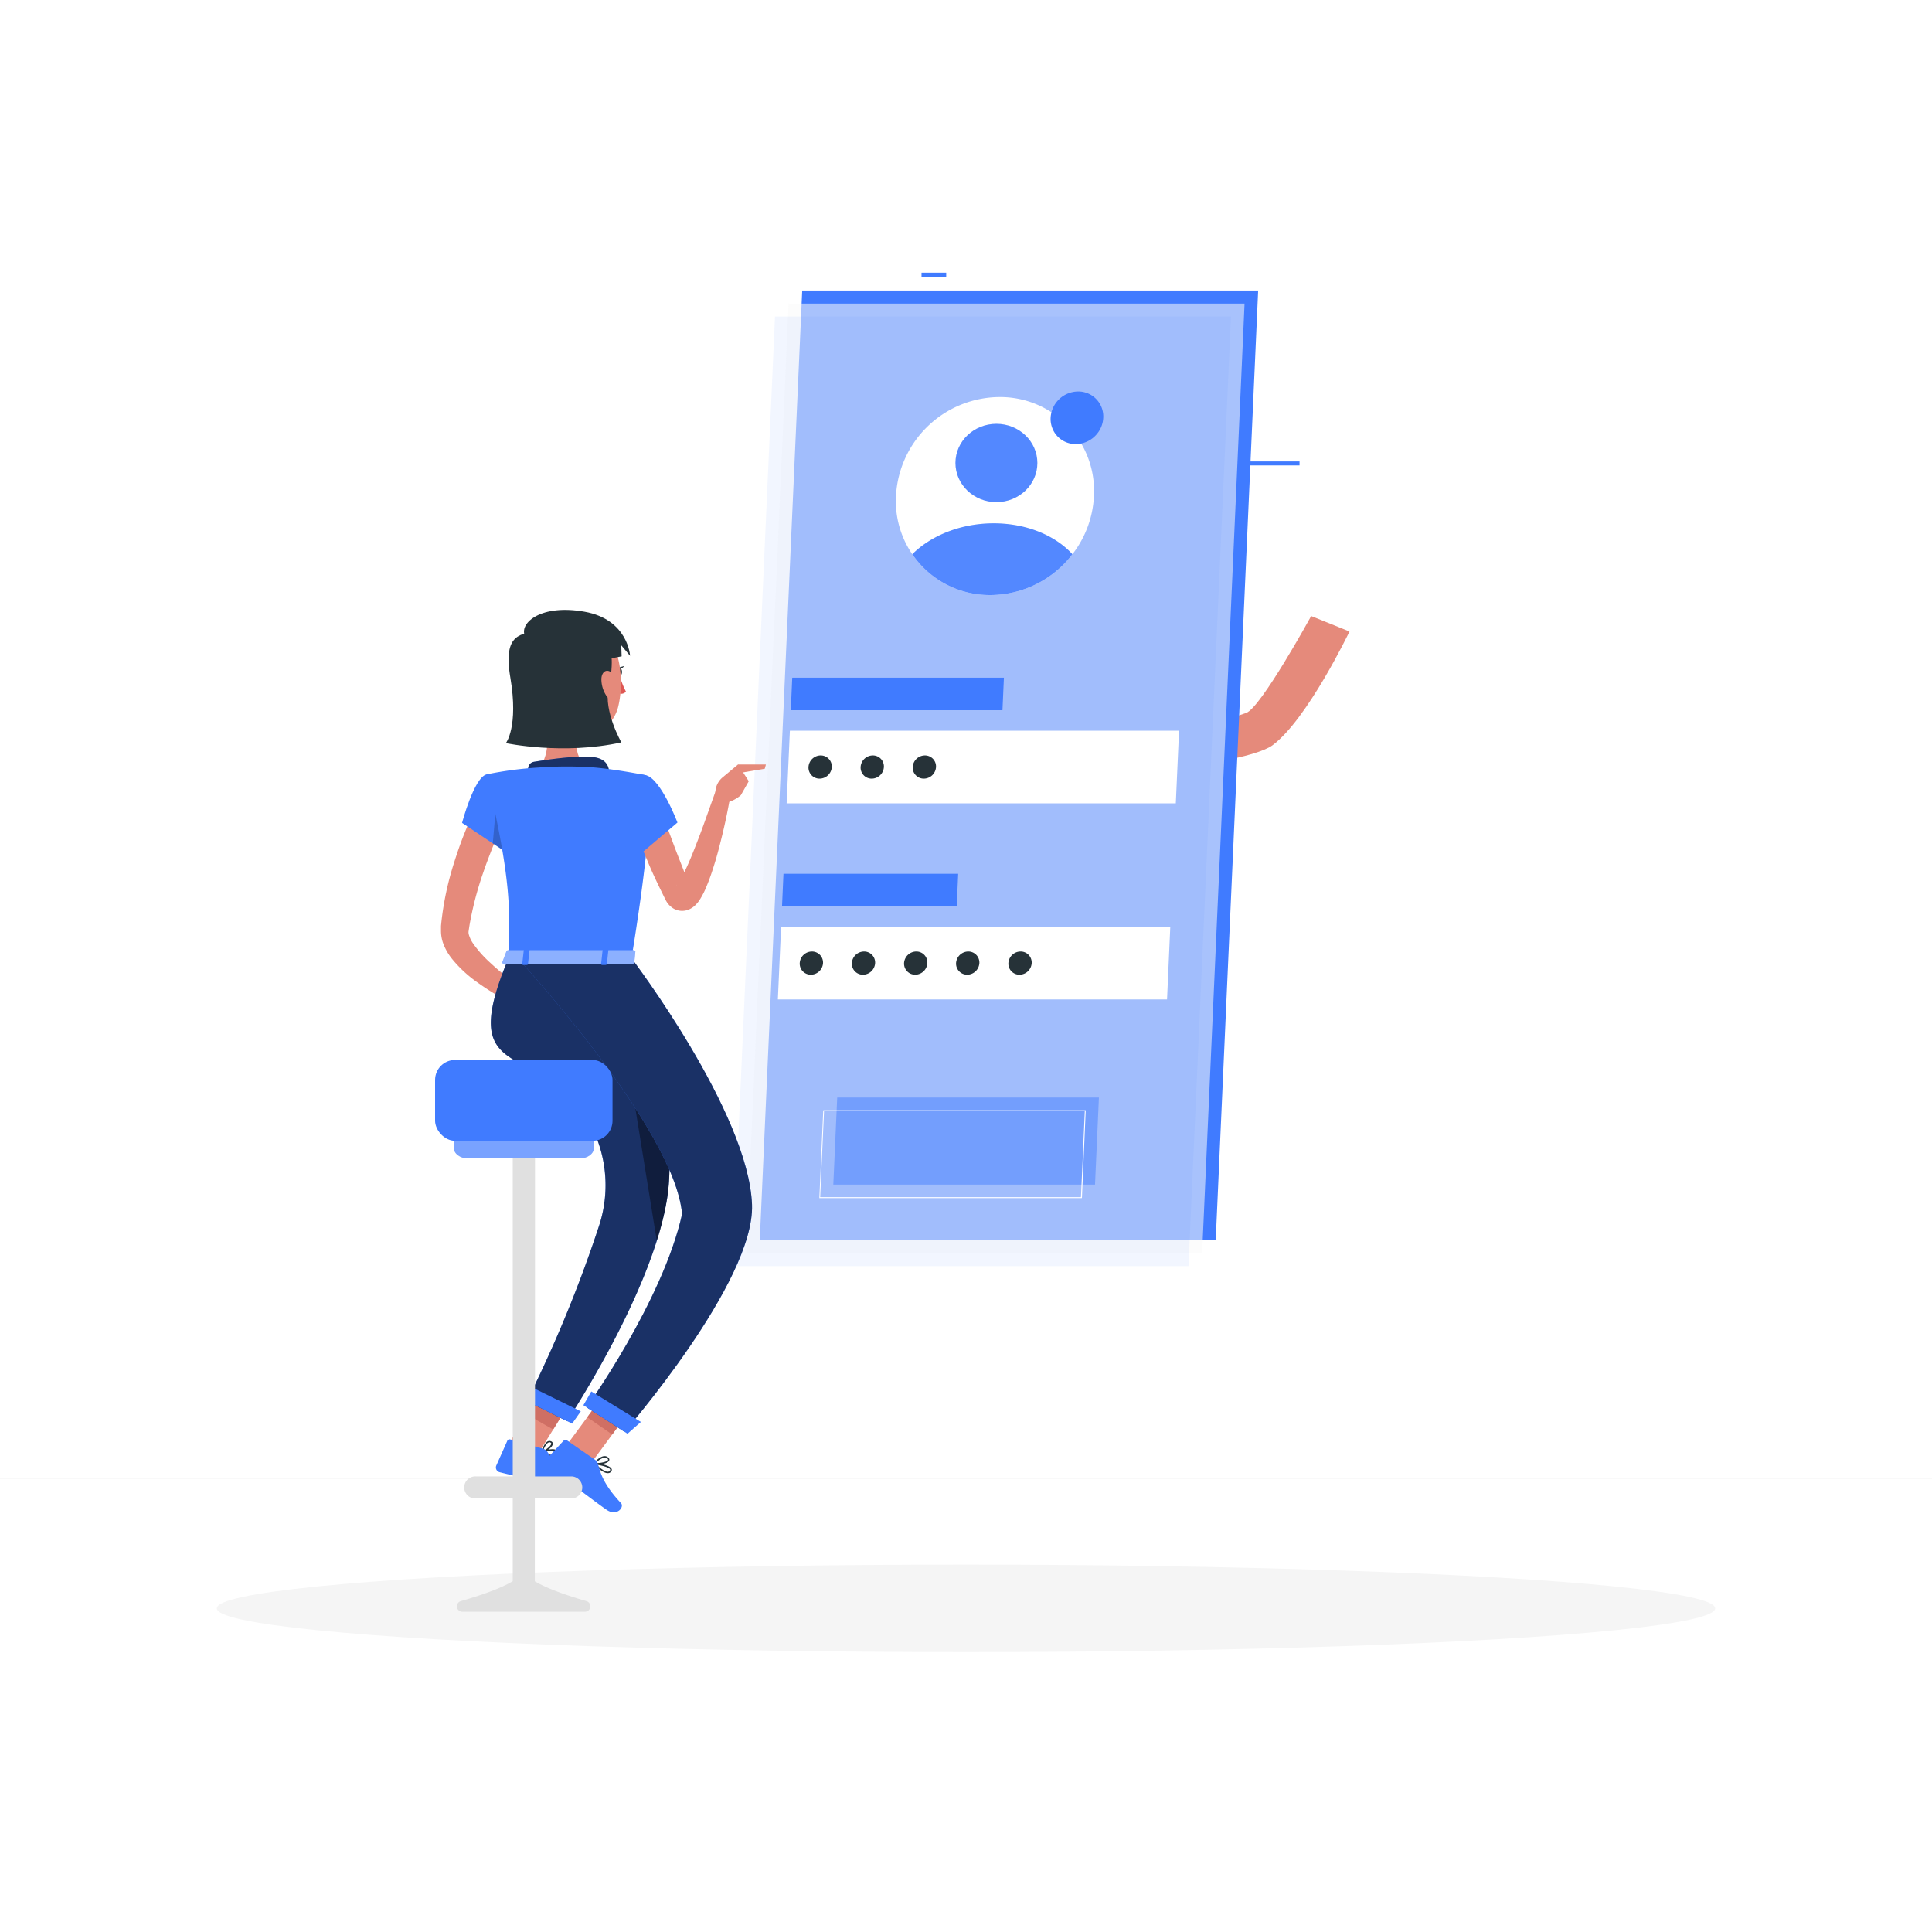 <svg class="animated" id="freepik_stories-mobile-login" xmlns="http://www.w3.org/2000/svg" viewBox="0 0 500 500" version="1.1" xmlns:xlink="http://www.w3.org/1999/xlink" xmlns:svgjs="http://svgjs.com/svgjs"><style>svg#freepik_stories-mobile-login:not(.animated) .animable {opacity: 0;}svg#freepik_stories-mobile-login.animated #elnck9294syf {animation: 0.5s 1 forwards linear slideDown;animation-delay: 0s;}svg#freepik_stories-mobile-login.animated #elkz4niplfww9 {animation: 0.5s 1 forwards linear slideDown;animation-delay: 0.01s;opacity: 0}svg#freepik_stories-mobile-login.animated #el5borm3dh8b7 {animation: 0.5s 1 forwards linear slideDown;animation-delay: 0.02s;opacity: 0}svg#freepik_stories-mobile-login.animated #elcy4lc4qq5fo {animation: 0.5s 1 forwards linear slideDown;animation-delay: 0.031s;opacity: 0}svg#freepik_stories-mobile-login.animated #elyvslxk1zfx {animation: 0.5s 1 forwards linear slideDown;animation-delay: 0.041s;opacity: 0}svg#freepik_stories-mobile-login.animated #elkrkc6hv0yb8 {animation: 0.5s 1 forwards linear slideDown;animation-delay: 0.051s;opacity: 0}svg#freepik_stories-mobile-login.animated #eli1hkrcluoe {animation: 0.5s 1 forwards linear slideDown;animation-delay: 0.061s;opacity: 0}svg#freepik_stories-mobile-login.animated #eltn81qpirsi {animation: 0.5s 1 forwards linear slideDown;animation-delay: 0.071s;opacity: 0}svg#freepik_stories-mobile-login.animated #elx87dobxnamh {animation: 0.5s 1 forwards linear slideDown;animation-delay: 0.082s;opacity: 0}svg#freepik_stories-mobile-login.animated #elwf5gfdv5v78 {animation: 0.5s 1 forwards linear slideDown;animation-delay: 0.092s;opacity: 0}svg#freepik_stories-mobile-login.animated #elbwc2zfcxt8q {animation: 0.5s 1 forwards linear slideDown;animation-delay: 0.102s;opacity: 0}svg#freepik_stories-mobile-login.animated #eljrzb66e3x6j {animation: 0.5s 1 forwards linear slideDown;animation-delay: 0.112s;opacity: 0}svg#freepik_stories-mobile-login.animated #elogc2wj1j239 {animation: 0.5s 1 forwards linear slideDown;animation-delay: 0.122s;opacity: 0}svg#freepik_stories-mobile-login.animated #elbv427pw2rqh {animation: 0.5s 1 forwards linear slideDown;animation-delay: 0.133s;opacity: 0}svg#freepik_stories-mobile-login.animated #elzymj7283wmp {animation: 0.5s 1 forwards linear slideDown;animation-delay: 0.143s;opacity: 0}svg#freepik_stories-mobile-login.animated #el2rxsml15h3w {animation: 0.5s 1 forwards linear slideDown;animation-delay: 0.153s;opacity: 0}svg#freepik_stories-mobile-login.animated #elglwr3od3ndp {animation: 0.5s 1 forwards linear slideDown;animation-delay: 0.163s;opacity: 0}svg#freepik_stories-mobile-login.animated #eltcon4kwyqv {animation: 0.5s 1 forwards linear slideDown;animation-delay: 0.173s;opacity: 0}svg#freepik_stories-mobile-login.animated #eloqjixs3xvdn {animation: 0.5s 1 forwards linear slideDown;animation-delay: 0.184s;opacity: 0}svg#freepik_stories-mobile-login.animated #elx4q05nr81um {animation: 0.5s 1 forwards linear slideDown;animation-delay: 0.194s;opacity: 0}svg#freepik_stories-mobile-login.animated #el4dvbgwq50wf {animation: 0.5s 1 forwards linear slideDown;animation-delay: 0.204s;opacity: 0}svg#freepik_stories-mobile-login.animated #elte2o8vo6bzp {animation: 0.5s 1 forwards linear slideDown;animation-delay: 0.214s;opacity: 0}svg#freepik_stories-mobile-login.animated #elqjcaxtw60j {animation: 0.5s 1 forwards linear slideDown;animation-delay: 0.224s;opacity: 0}svg#freepik_stories-mobile-login.animated #eledq6zihd71k {animation: 0.5s 1 forwards linear slideDown;animation-delay: 0.235s;opacity: 0}svg#freepik_stories-mobile-login.animated #eleowwo21gwim {animation: 0.5s 1 forwards linear slideDown;animation-delay: 0.245s;opacity: 0}svg#freepik_stories-mobile-login.animated #eln53bvz9t238 {animation: 0.5s 1 forwards linear slideDown;animation-delay: 0.255s;opacity: 0}svg#freepik_stories-mobile-login.animated #elpbdhvkom54g {animation: 0.5s 1 forwards linear slideDown;animation-delay: 0.265s;opacity: 0}svg#freepik_stories-mobile-login.animated #elk778w84fi4j {animation: 0.5s 1 forwards linear slideDown;animation-delay: 0.276s;opacity: 0}svg#freepik_stories-mobile-login.animated #el3ghxt61n5mq {animation: 0.5s 1 forwards linear slideDown;animation-delay: 0.286s;opacity: 0}svg#freepik_stories-mobile-login.animated #elo6fckojflvk {animation: 0.5s 1 forwards linear slideDown;animation-delay: 0.296s;opacity: 0}svg#freepik_stories-mobile-login.animated #el2gvynnqywsd {animation: 0.5s 1 forwards linear slideDown;animation-delay: 0.306s;opacity: 0}svg#freepik_stories-mobile-login.animated #elem7uregd1ds {animation: 0.5s 1 forwards linear slideDown;animation-delay: 0.316s;opacity: 0}svg#freepik_stories-mobile-login.animated #elv5f1jjbqjlp {animation: 0.5s 1 forwards linear slideDown;animation-delay: 0.327s;opacity: 0}svg#freepik_stories-mobile-login.animated #elg5rwycvkyda {animation: 0.5s 1 forwards linear slideDown;animation-delay: 0.337s;opacity: 0}svg#freepik_stories-mobile-login.animated #el8lxs5rfrena {animation: 0.5s 1 forwards linear slideDown;animation-delay: 0.347s;opacity: 0}svg#freepik_stories-mobile-login.animated #elfbugh57go0b {animation: 0.5s 1 forwards linear slideDown;animation-delay: 0.357s;opacity: 0}svg#freepik_stories-mobile-login.animated #elpp9bnoilcde {animation: 0.5s 1 forwards linear slideDown;animation-delay: 0.367s;opacity: 0}svg#freepik_stories-mobile-login.animated #elqgr1y0wox7 {animation: 0.5s 1 forwards linear slideDown;animation-delay: 0.378s;opacity: 0}svg#freepik_stories-mobile-login.animated #elp9kc2xs4aqi {animation: 0.5s 1 forwards linear slideDown;animation-delay: 0.388s;opacity: 0}svg#freepik_stories-mobile-login.animated #eltfmto5vw6f {animation: 0.5s 1 forwards linear slideDown;animation-delay: 0.398s;opacity: 0}svg#freepik_stories-mobile-login.animated #elk7yuodccb7 {animation: 0.5s 1 forwards linear slideDown;animation-delay: 0.408s;opacity: 0}svg#freepik_stories-mobile-login.animated #eltfzsqi9yf4o {animation: 0.5s 1 forwards linear slideDown;animation-delay: 0.418s;opacity: 0}svg#freepik_stories-mobile-login.animated #el581155slo5n {animation: 0.5s 1 forwards linear slideDown;animation-delay: 0.429s;opacity: 0}svg#freepik_stories-mobile-login.animated #elp94ocut2al {animation: 0.5s 1 forwards linear slideDown;animation-delay: 0.439s;opacity: 0}svg#freepik_stories-mobile-login.animated #el7unb2vikz87 {animation: 0.5s 1 forwards linear slideDown;animation-delay: 0.449s;opacity: 0}svg#freepik_stories-mobile-login.animated #eltvqnawa76xc {animation: 0.5s 1 forwards linear slideDown;animation-delay: 0.459s;opacity: 0}svg#freepik_stories-mobile-login.animated #elsvefcwbkcxr {animation: 0.5s 1 forwards linear slideDown;animation-delay: 0.469s;opacity: 0}svg#freepik_stories-mobile-login.animated #elqwavxaz6hi {animation: 0.5s 1 forwards linear slideDown;animation-delay: 0.48s;opacity: 0}svg#freepik_stories-mobile-login.animated #el2g7x8c1m9c7 {animation: 0.5s 1 forwards linear slideDown;animation-delay: 0.49s;opacity: 0}svg#freepik_stories-mobile-login.animated #freepik--background-complete--inject-529 {animation: 0.5s 1 forwards linear slideDown;animation-delay: 0s;}svg#freepik_stories-mobile-login.animated #elqm6a9gb0e4a {animation: 0.5s 1 forwards cubic-bezier(.36,-0.01,.5,1.38) slideDown;animation-delay: 0s;}svg#freepik_stories-mobile-login.animated #elk72lqierl4i {animation: 0.5s 1 forwards cubic-bezier(.36,-0.01,.5,1.38) slideDown;animation-delay: 0.01s;opacity: 0}svg#freepik_stories-mobile-login.animated #elkf5kboe8wes {animation: 0.5s 1 forwards cubic-bezier(.36,-0.01,.5,1.38) slideDown;animation-delay: 0.02s;opacity: 0}svg#freepik_stories-mobile-login.animated #el2dbibpv416c {animation: 0.5s 1 forwards cubic-bezier(.36,-0.01,.5,1.38) slideDown;animation-delay: 0.03s;opacity: 0}svg#freepik_stories-mobile-login.animated #el6qv4xsd1lug {animation: 0.5s 1 forwards cubic-bezier(.36,-0.01,.5,1.38) slideDown;animation-delay: 0.04s;opacity: 0}svg#freepik_stories-mobile-login.animated #el4fh0xjdw9mb {animation: 0.5s 1 forwards cubic-bezier(.36,-0.01,.5,1.38) slideDown;animation-delay: 0.05s;opacity: 0}svg#freepik_stories-mobile-login.animated #el70abdiy1lpl {animation: 0.5s 1 forwards cubic-bezier(.36,-0.01,.5,1.38) slideDown;animation-delay: 0.06s;opacity: 0}svg#freepik_stories-mobile-login.animated #elgjd8c58gr8a {animation: 0.5s 1 forwards cubic-bezier(.36,-0.01,.5,1.38) slideDown;animation-delay: 0.07s;opacity: 0}svg#freepik_stories-mobile-login.animated #elhcolyteglnl {animation: 0.5s 1 forwards cubic-bezier(.36,-0.01,.5,1.38) slideDown;animation-delay: 0.08s;opacity: 0}svg#freepik_stories-mobile-login.animated #el9uo1a927vqc {animation: 0.5s 1 forwards cubic-bezier(.36,-0.01,.5,1.38) slideDown;animation-delay: 0.09s;opacity: 0}svg#freepik_stories-mobile-login.animated #elbhpummidl0w {animation: 0.5s 1 forwards cubic-bezier(.36,-0.01,.5,1.38) slideDown;animation-delay: 0.1s;opacity: 0}svg#freepik_stories-mobile-login.animated #ela7goelyj5sd {animation: 0.5s 1 forwards cubic-bezier(.36,-0.01,.5,1.38) slideDown;animation-delay: 0.11s;opacity: 0}svg#freepik_stories-mobile-login.animated #eldav4tqyub4u {animation: 0.5s 1 forwards cubic-bezier(.36,-0.01,.5,1.38) slideDown;animation-delay: 0.12s;opacity: 0}svg#freepik_stories-mobile-login.animated #eluufqbfq1iy {animation: 0.5s 1 forwards cubic-bezier(.36,-0.01,.5,1.38) slideDown;animation-delay: 0.13s;opacity: 0}svg#freepik_stories-mobile-login.animated #elw31vnd7o2be {animation: 0.5s 1 forwards cubic-bezier(.36,-0.01,.5,1.38) slideDown;animation-delay: 0.14s;opacity: 0}svg#freepik_stories-mobile-login.animated #elij4oide4ws8 {animation: 0.5s 1 forwards cubic-bezier(.36,-0.01,.5,1.38) slideDown;animation-delay: 0.15s;opacity: 0}svg#freepik_stories-mobile-login.animated #eldjyanrl0usr {animation: 0.5s 1 forwards cubic-bezier(.36,-0.01,.5,1.38) slideDown;animation-delay: 0.16s;opacity: 0}svg#freepik_stories-mobile-login.animated #el5om1g2ylsaq {animation: 0.5s 1 forwards cubic-bezier(.36,-0.01,.5,1.38) slideDown;animation-delay: 0.17s;opacity: 0}svg#freepik_stories-mobile-login.animated #el16hoylw81ug {animation: 0.5s 1 forwards cubic-bezier(.36,-0.01,.5,1.38) slideDown;animation-delay: 0.18s;opacity: 0}svg#freepik_stories-mobile-login.animated #elp5o95w9t9tj {animation: 0.5s 1 forwards cubic-bezier(.36,-0.01,.5,1.38) slideDown;animation-delay: 0.19s;opacity: 0}svg#freepik_stories-mobile-login.animated #el0my83gltwyf {animation: 0.5s 1 forwards cubic-bezier(.36,-0.01,.5,1.38) slideDown;animation-delay: 0.2s;opacity: 0}svg#freepik_stories-mobile-login.animated #el5m4pko05hym {animation: 0.5s 1 forwards cubic-bezier(.36,-0.01,.5,1.38) slideDown;animation-delay: 0.21s;opacity: 0}svg#freepik_stories-mobile-login.animated #elzvyoo6pk7gi {animation: 0.5s 1 forwards cubic-bezier(.36,-0.01,.5,1.38) slideDown;animation-delay: 0.22s;opacity: 0}svg#freepik_stories-mobile-login.animated #elt7otavugd4m {animation: 0.5s 1 forwards cubic-bezier(.36,-0.01,.5,1.38) slideDown;animation-delay: 0.23s;opacity: 0}svg#freepik_stories-mobile-login.animated #elakh4g5hljgw {animation: 0.5s 1 forwards cubic-bezier(.36,-0.01,.5,1.38) slideDown;animation-delay: 0.24s;opacity: 0}svg#freepik_stories-mobile-login.animated #elckea95ukyqi {animation: 0.5s 1 forwards cubic-bezier(.36,-0.01,.5,1.38) slideDown;animation-delay: 0.25s;opacity: 0}svg#freepik_stories-mobile-login.animated #elt09t0j07ey9 {animation: 0.5s 1 forwards cubic-bezier(.36,-0.01,.5,1.38) slideDown;animation-delay: 0.26s;opacity: 0}svg#freepik_stories-mobile-login.animated #el1x1u1ytb2qr {animation: 0.5s 1 forwards cubic-bezier(.36,-0.01,.5,1.38) slideDown;animation-delay: 0.27s;opacity: 0}svg#freepik_stories-mobile-login.animated #elh4dg46iqn {animation: 0.5s 1 forwards cubic-bezier(.36,-0.01,.5,1.38) slideDown;animation-delay: 0.28s;opacity: 0}svg#freepik_stories-mobile-login.animated #elnwc9k2kw6jj {animation: 0.5s 1 forwards cubic-bezier(.36,-0.01,.5,1.38) slideDown;animation-delay: 0.29s;opacity: 0}svg#freepik_stories-mobile-login.animated #el1xatgz6anvy {animation: 0.5s 1 forwards cubic-bezier(.36,-0.01,.5,1.38) slideDown;animation-delay: 0.3s;opacity: 0}svg#freepik_stories-mobile-login.animated #elkuhx2808068 {animation: 0.5s 1 forwards cubic-bezier(.36,-0.01,.5,1.38) slideDown;animation-delay: 0.31s;opacity: 0}svg#freepik_stories-mobile-login.animated #el69o80i0vu9m {animation: 0.5s 1 forwards cubic-bezier(.36,-0.01,.5,1.38) slideDown;animation-delay: 0.32s;opacity: 0}svg#freepik_stories-mobile-login.animated #el0gr2284gb7zp {animation: 0.5s 1 forwards cubic-bezier(.36,-0.01,.5,1.38) slideDown;animation-delay: 0.33s;opacity: 0}svg#freepik_stories-mobile-login.animated #elfa8eg0bxr1j {animation: 0.5s 1 forwards cubic-bezier(.36,-0.01,.5,1.38) slideDown;animation-delay: 0.34s;opacity: 0}svg#freepik_stories-mobile-login.animated #el8ccghnpdnbo {animation: 0.5s 1 forwards cubic-bezier(.36,-0.01,.5,1.38) slideDown;animation-delay: 0.35s;opacity: 0}svg#freepik_stories-mobile-login.animated #el3f10p2bg2uj {animation: 0.5s 1 forwards cubic-bezier(.36,-0.01,.5,1.38) slideDown;animation-delay: 0.36s;opacity: 0}svg#freepik_stories-mobile-login.animated #el8l810uhmf05 {animation: 0.5s 1 forwards cubic-bezier(.36,-0.01,.5,1.38) slideDown;animation-delay: 0.37s;opacity: 0}svg#freepik_stories-mobile-login.animated #elyw4bvnw96jr {animation: 0.5s 1 forwards cubic-bezier(.36,-0.01,.5,1.38) slideDown;animation-delay: 0.38s;opacity: 0}svg#freepik_stories-mobile-login.animated #el6u3nxbwegi {animation: 0.5s 1 forwards cubic-bezier(.36,-0.01,.5,1.38) slideDown;animation-delay: 0.39s;opacity: 0}svg#freepik_stories-mobile-login.animated #eldkyigf4ejb {animation: 0.5s 1 forwards cubic-bezier(.36,-0.01,.5,1.38) slideDown;animation-delay: 0.4s;opacity: 0}svg#freepik_stories-mobile-login.animated #elwwhaj7udx7k {animation: 0.5s 1 forwards cubic-bezier(.36,-0.01,.5,1.38) slideDown;animation-delay: 0.41s;opacity: 0}svg#freepik_stories-mobile-login.animated #elimul7ldi5es {animation: 0.5s 1 forwards cubic-bezier(.36,-0.01,.5,1.38) slideDown;animation-delay: 0.42s;opacity: 0}svg#freepik_stories-mobile-login.animated #eluxit7kc8rp {animation: 0.5s 1 forwards cubic-bezier(.36,-0.01,.5,1.38) slideDown;animation-delay: 0.43s;opacity: 0}svg#freepik_stories-mobile-login.animated #elprvka9oy81b {animation: 0.5s 1 forwards cubic-bezier(.36,-0.01,.5,1.38) slideDown;animation-delay: 0.44s;opacity: 0}svg#freepik_stories-mobile-login.animated #elfy2kcy0xfqr {animation: 0.5s 1 forwards cubic-bezier(.36,-0.01,.5,1.38) slideDown;animation-delay: 0.45s;opacity: 0}svg#freepik_stories-mobile-login.animated #el8em2jbahfj7 {animation: 0.5s 1 forwards cubic-bezier(.36,-0.01,.5,1.38) slideDown;animation-delay: 0.46s;opacity: 0}svg#freepik_stories-mobile-login.animated #el1skiu78tcfb {animation: 0.5s 1 forwards cubic-bezier(.36,-0.01,.5,1.38) slideDown;animation-delay: 0.47s;opacity: 0}svg#freepik_stories-mobile-login.animated #elzyh6xj4h5s {animation: 0.5s 1 forwards cubic-bezier(.36,-0.01,.5,1.38) slideDown;animation-delay: 0.48s;opacity: 0}svg#freepik_stories-mobile-login.animated #elb9rkg39eovk {animation: 0.5s 1 forwards cubic-bezier(.36,-0.01,.5,1.38) slideDown;animation-delay: 0.49s;opacity: 0}svg#freepik_stories-mobile-login.animated #freepik--character-2--inject-529 {animation: 0.5s 1 forwards cubic-bezier(.36,-0.01,.5,1.38) slideDown,1.5s Infinite  linear wind;animation-delay: 0s,2s;}svg#freepik_stories-mobile-login.animated #freepik--Screen--inject-529 {animation: 1s 1 forwards linear slideDown,1.5s Infinite  linear heartbeat;animation-delay: 0s,1s;}svg#freepik_stories-mobile-login.animated #freepik--character-1--inject-529 {animation: 1s 1 forwards cubic-bezier(.36,-0.01,.5,1.38) fadeIn,3s Infinite  linear shake;animation-delay: 0s,-1.5s;}            @keyframes slideDown {                0% {                    opacity: 0;                    transform: translateY(-30px);                }                100% {                    opacity: 1;                    transform: translateY(0);                }            }                    @keyframes wind {                0% {                    transform: rotate( 0deg );                }                25% {                    transform: rotate( 1deg );                }                75% {                    transform: rotate( -1deg );                }            }                    @keyframes heartbeat {                0% {                    transform: scale(1);                }                10% {                    transform: scale(1.1);                }                30% {                    transform: scale(1);                }                40% {                    transform: scale(1);                }                50% {                    transform: scale(1.1);                }                60% {                    transform: scale(1);                }                100% {                    transform: scale(1);                }            }                    @keyframes fadeIn {                0% {                    opacity: 0;                }                100% {                    opacity: 1;                }            }                    @keyframes shake {                10%, 90% {                    transform: translate3d(-1px, 0, 0);                  }                  20%, 80% {                    transform: translate3d(2px, 0, 0);                  }                  30%, 50%, 70% {                    transform: translate3d(-4px, 0, 0);                  }                  40%, 60% {                    transform: translate3d(4px, 0, 0);                  }            }        </style><g id="freepik--background-complete--inject-529" class="animable animator-active" style="transform-origin: 250px 231.02px;"><rect y="382.4" width="500" height="0.25" style="fill: rgb(230, 230, 230); transform-origin: 250px 382.525px;" id="elnck9294syf" class="animable"></rect><rect x="91.7" y="397.53" width="33.12" height="0.25" style="fill: rgb(230, 230, 230); transform-origin: 108.26px 397.655px;" id="elkz4niplfww9" class="animable"></rect><rect x="62.03" y="397.53" width="19.19" height="0.25" style="fill: rgb(230, 230, 230); transform-origin: 71.625px 397.655px;" id="el5borm3dh8b7" class="animable"></rect><rect x="191.36" y="401.21" width="19.19" height="0.25" style="fill: rgb(230, 230, 230); transform-origin: 200.955px 401.335px;" id="elcy4lc4qq5fo" class="animable"></rect><rect x="267.42" y="406.79" width="43.19" height="0.25" style="fill: rgb(230, 230, 230); transform-origin: 289.015px 406.915px;" id="elyvslxk1zfx" class="animable"></rect><rect x="252.19" y="406.79" width="6.33" height="0.25" style="fill: rgb(230, 230, 230); transform-origin: 255.355px 406.915px;" id="elkrkc6hv0yb8" class="animable"></rect><rect x="359.67" y="401.21" width="93.68" height="0.25" style="fill: rgb(230, 230, 230); transform-origin: 406.51px 401.335px;" id="eli1hkrcluoe" class="animable"></rect><path d="M237,337.8H43.91a5.71,5.71,0,0,1-5.7-5.71V60.66A5.71,5.71,0,0,1,43.91,55H237a5.71,5.71,0,0,1,5.71,5.71V332.09A5.71,5.71,0,0,1,237,337.8ZM43.91,55.2a5.46,5.46,0,0,0-5.45,5.46V332.09a5.46,5.46,0,0,0,5.45,5.46H237a5.47,5.47,0,0,0,5.46-5.46V60.66A5.47,5.47,0,0,0,237,55.2Z" style="fill: rgb(230, 230, 230); transform-origin: 140.46px 196.4px;" id="eltn81qpirsi" class="animable"></path><path d="M453.31,337.8H260.21a5.72,5.72,0,0,1-5.71-5.71V60.66A5.72,5.72,0,0,1,260.21,55h193.1A5.71,5.71,0,0,1,459,60.66V332.09A5.71,5.71,0,0,1,453.31,337.8ZM260.21,55.2a5.47,5.47,0,0,0-5.46,5.46V332.09a5.47,5.47,0,0,0,5.46,5.46h193.1a5.47,5.47,0,0,0,5.46-5.46V60.66a5.47,5.47,0,0,0-5.46-5.46Z" style="fill: rgb(230, 230, 230); transform-origin: 356.75px 196.4px;" id="elx87dobxnamh" class="animable"></path><rect x="245.41" y="296.98" width="21.99" height="87.23" style="fill: rgb(224, 224, 224); transform-origin: 256.405px 340.595px;" id="elwf5gfdv5v78" class="animable"></rect><polygon points="263.22 384.21 267.4 384.21 267.4 372.33 258.84 372.33 263.22 384.21" style="fill: rgb(250, 250, 250); transform-origin: 263.12px 378.27px;" id="elbwc2zfcxt8q" class="animable"></polygon><rect x="149.05" y="296.98" width="21.99" height="87.23" style="fill: rgb(224, 224, 224); transform-origin: 160.045px 340.595px;" id="eljrzb66e3x6j" class="animable"></rect><rect x="167.4" y="296.98" width="100" height="79.94" style="fill: rgb(250, 250, 250); transform-origin: 217.4px 336.95px;" id="elogc2wj1j239" class="animable"></rect><path d="M263.77,300.91v21.15H171V300.91h92.74m.39-.39H170.64v21.92h93.52V300.52Z" style="fill: rgb(224, 224, 224); transform-origin: 217.4px 311.48px;" id="elbv427pw2rqh" class="animable"></path><polygon points="171.57 384.21 167.4 384.21 167.4 372.33 175.95 372.33 171.57 384.21" style="fill: rgb(250, 250, 250); transform-origin: 171.675px 378.27px;" id="elzymj7283wmp" class="animable"></polygon><path d="M215.19,311.48a2.21,2.21,0,1,0,2.21-2.21A2.21,2.21,0,0,0,215.19,311.48Z" style="fill: rgb(230, 230, 230); transform-origin: 217.4px 311.48px;" id="el2rxsml15h3w" class="animable"></path><path d="M263.77,326.37v21.15H171V326.37h92.74m.39-.38H170.64v21.92h93.52V326Z" style="fill: rgb(224, 224, 224); transform-origin: 217.4px 336.95px;" id="elglwr3od3ndp" class="animable"></path><path d="M215.19,337a2.21,2.21,0,1,0,2.21-2.21A2.21,2.21,0,0,0,215.19,337Z" style="fill: rgb(230, 230, 230); transform-origin: 217.4px 337px;" id="eltcon4kwyqv" class="animable"></path><path d="M263.77,351.84V373H171V351.84h92.74m.39-.39H170.64v21.93h93.52V351.45Z" style="fill: rgb(224, 224, 224); transform-origin: 217.4px 362.415px;" id="eloqjixs3xvdn" class="animable"></path><path d="M215.19,362.42a2.21,2.21,0,1,0,2.21-2.22A2.21,2.21,0,0,0,215.19,362.42Z" style="fill: rgb(230, 230, 230); transform-origin: 217.4px 362.41px;" id="elx4q05nr81um" class="animable"></path><rect x="135.62" y="246.32" width="21.99" height="137.9" style="fill: rgb(224, 224, 224); transform-origin: 146.615px 315.27px;" id="el4dvbgwq50wf" class="animable"></rect><polygon points="153.43 384.21 157.61 384.21 157.61 372.33 149.06 372.33 153.43 384.21" style="fill: rgb(250, 250, 250); transform-origin: 153.335px 378.27px;" id="elte2o8vo6bzp" class="animable"></polygon><rect x="53.44" y="246.32" width="21.99" height="137.9" style="fill: rgb(224, 224, 224); transform-origin: 64.435px 315.27px;" id="elqjcaxtw60j" class="animable"></rect><rect x="71.78" y="246.32" width="85.83" height="130.61" style="fill: rgb(250, 250, 250); transform-origin: 114.695px 311.625px;" id="eledq6zihd71k" class="animable"></rect><path d="M153.91,250v29.57H75.48V250h78.43m.46-.45H75V280h79.35V249.56Z" style="fill: rgb(224, 224, 224); transform-origin: 114.685px 264.775px;" id="eleowwo21gwim" class="animable"></path><path d="M153.91,283.18v78.43H116.55V283.18h37.36m.46-.46H116.1v79.35h38.27V282.72Z" style="fill: rgb(224, 224, 224); transform-origin: 135.235px 322.395px;" id="eln53bvz9t238" class="animable"></path><path d="M112.84,283.18v78.43H75.48V283.18h37.36m.45-.46H75v79.35h38.27V282.72Z" style="fill: rgb(224, 224, 224); transform-origin: 94.145px 322.395px;" id="elpbdhvkom54g" class="animable"></path><polygon points="75.96 384.21 71.78 384.21 71.78 372.33 80.34 372.33 75.96 384.21" style="fill: rgb(250, 250, 250); transform-origin: 76.06px 378.27px;" id="elk778w84fi4j" class="animable"></polygon><path d="M112.48,264.8a2.22,2.22,0,1,0,2.22-2.21A2.22,2.22,0,0,0,112.48,264.8Z" style="fill: rgb(230, 230, 230); transform-origin: 114.7px 264.81px;" id="el3ghxt61n5mq" class="animable"></path><path d="M120.4,320.53a2.22,2.22,0,1,0,2.21-2.22A2.21,2.21,0,0,0,120.4,320.53Z" style="fill: rgb(230, 230, 230); transform-origin: 122.62px 320.53px;" id="elo6fckojflvk" class="animable"></path><path d="M104.57,320.53a2.21,2.21,0,1,0,2.21-2.22A2.21,2.21,0,0,0,104.57,320.53Z" style="fill: rgb(230, 230, 230); transform-origin: 106.78px 320.52px;" id="el2gvynnqywsd" class="animable"></path><path d="M102.07,207.87H92.8a97.94,97.94,0,0,1,1.61,13.62c0,5-7.06,24.83,3,24.83s3-19.78,3-24.83A97.94,97.94,0,0,1,102.07,207.87Z" style="fill: rgb(224, 224, 224); transform-origin: 97.41px 227.095px;" id="elem7uregd1ds" class="animable"></path><path d="M66.8,228.15v6a12.18,12.18,0,0,0,12.14,12.14h6a12.18,12.18,0,0,0,12.14-12.14v-6Z" style="fill: rgb(245, 245, 245); transform-origin: 81.94px 237.22px;" id="elv5f1jjbqjlp" class="animable"></path><path d="M195.67,284.26c0,7,7.83,12.72,17.4,12.72h8.64c9.57,0,17.4-5.72,17.4-12.72Z" style="fill: rgb(224, 224, 224); transform-origin: 217.39px 290.62px;" id="elg5rwycvkyda" class="animable"></path><path d="M424.61,274c-5.24,4.28-12.48,12.11-19.1,23.13-4.42,7.34-7.08,15-8.25,25.18,0-11.5.07-23.85.11-35.51,1.33-3,4.37-9.92,6.55-15.38,7.27-18.23,10-22.72,16.53-38.44,8.73-21,17.67-45.86,15.11-43.87-5.22,4.05-25.22,41.5-27.38,46.86a150,150,0,0,0-10.79,44.85c0-11,.08-21,.12-28.76.14-25.31.57-33.48.78-36,.81-1.28,1.76-2.77,2.32-3.57,4.7-6.8,6.51-12.58,10.93-22.72,6.28-14.35,11.68-39.84,10.1-38.56-6.58,5.36-11.76,16.86-18.58,31.53s-4.87,23.1-6.22,35.62c-.28,2.46-.5,11.74-.66,24.59-1.76-13.7-5.08-22.72-11.13-30.92-7.44-10.09-14.64-16.9-19.92-20.46s9.12,21.22,16,32c6.13,9.64,11.78,18.13,15,26.5-.17,17.43-.25,39.49-.25,60-1.58-9.34-4.16-19.41-7.6-27.2-4.14-9.36-10.5-23.72-15.57-28.59-1.21-1.17,5.3,26.76,9.48,34.18s7.25,14.43,9.88,18.64c.61,1,2.65,4.77,3.81,6.95,0,25.07.14,47.19.36,54.72h1.08c-.07-1.94-.09-14.7-.06-31.58,2.61-9.16,8.57-19.62,13.49-29.16C416.11,297.7,429.85,269.75,424.61,274Z" style="fill: rgb(224, 224, 224); transform-origin: 399.998px 259.967px;" id="el8lxs5rfrena" class="animable"></path><polygon points="412.44 384.21 381.1 384.21 378.73 353.49 414.81 353.49 412.44 384.21" style="fill: rgb(240, 240, 240); transform-origin: 396.77px 368.85px;" id="elfbugh57go0b" class="animable"></polygon><polygon points="417.14 357.07 376.39 357.07 375.23 346.7 418.31 346.7 417.14 357.07" style="fill: rgb(245, 245, 245); transform-origin: 396.77px 351.885px;" id="elpp9bnoilcde" class="animable"></polygon><rect x="68.21" y="75.5" width="56.05" height="61.55" style="fill: rgb(224, 224, 224); transform-origin: 96.235px 106.275px;" id="elqgr1y0wox7" class="animable"></rect><rect x="72.43" y="75.5" width="57.9" height="61.55" style="fill: rgb(245, 245, 245); transform-origin: 101.38px 106.275px;" id="elp9kc2xs4aqi" class="animable"></rect><g id="eltfmto5vw6f"><rect x="75.46" y="82.17" width="51.85" height="48.2" style="fill: rgb(255, 255, 255); transform-origin: 101.385px 106.27px; transform: rotate(90deg);" class="animable"></rect></g><g id="elk7yuodccb7"><rect x="88.02" y="93.86" width="26.71" height="24.83" style="fill: rgb(245, 245, 245); transform-origin: 101.375px 106.275px; transform: rotate(90deg);" class="animable"></rect></g><rect x="357.98" y="82.67" width="52.07" height="57.18" style="fill: rgb(224, 224, 224); transform-origin: 384.015px 111.26px;" id="eltfzsqi9yf4o" class="animable"></rect><rect x="361.91" y="82.67" width="53.78" height="57.18" style="fill: rgb(245, 245, 245); transform-origin: 388.8px 111.26px;" id="el581155slo5n" class="animable"></rect><g id="elp94ocut2al"><rect x="364.72" y="88.87" width="48.16" height="44.77" style="fill: rgb(255, 255, 255); transform-origin: 388.8px 111.255px; transform: rotate(90deg);" class="animable"></rect></g><circle cx="388.8" cy="111.26" r="13.97" style="fill: rgb(245, 245, 245); transform-origin: 388.8px 111.26px;" id="el7unb2vikz87" class="animable"></circle><rect x="140.91" y="112.2" width="41.58" height="45.66" style="fill: rgb(224, 224, 224); transform-origin: 161.7px 135.03px;" id="eltvqnawa76xc" class="animable"></rect><rect x="144.04" y="112.2" width="42.95" height="45.66" style="fill: rgb(245, 245, 245); transform-origin: 165.515px 135.03px;" id="elsvefcwbkcxr" class="animable"></rect><g id="elqwavxaz6hi"><rect x="146.29" y="117.15" width="38.46" height="35.75" style="fill: rgb(255, 255, 255); transform-origin: 165.52px 135.025px; transform: rotate(90deg);" class="animable"></rect></g><polygon points="165.52 125.3 155.74 142.24 175.3 142.24 165.52 125.3" style="fill: rgb(245, 245, 245); transform-origin: 165.52px 133.77px;" id="el2g7x8c1m9c7" class="animable"></polygon></g><g id="freepik--Shadow--inject-529" class="animable" style="transform-origin: 250px 416.24px;"><ellipse cx="250" cy="416.24" rx="193.89" ry="11.32" style="fill: rgb(245, 245, 245); transform-origin: 250px 416.24px;" id="elyt5uuq5tufo" class="animable"></ellipse></g><g id="freepik--character-2--inject-529" class="animable hover" style="transform-origin: 344.96px 258.314px;"><path d="M349.25,163.43l-9.92-4s-13.09,23.87-16.84,25.08c-5.1,1.64-15.66,6.2-21.92,7-.85,1-2.24,4.11-2.11,5.24,8.41,2.81,26.89-.92,30.85-3.86C338.32,186.22,349.25,163.43,349.25,163.43Z" style="fill: rgb(229, 138, 123); transform-origin: 323.851px 178.588px;" id="elqm6a9gb0e4a" class="animable"></path><path d="M352.3,158c1.85,6.83-8.17,20.57-8.17,20.57L331,171.21s2.46-5.65,5.46-11.4C341.27,150.52,350.19,150.21,352.3,158Z" style="fill: rgb(64, 123, 255); transform-origin: 341.764px 165.523px;" id="elk72lqierl4i" class="animable"></path><g id="elkf5kboe8wes"><path d="M352.3,158c1.85,6.83-8.17,20.57-8.17,20.57L331,171.21s2.46-5.65,5.46-11.4C341.27,150.52,350.19,150.21,352.3,158Z" style="opacity: 0.2; transform-origin: 341.764px 165.523px;" class="animable"></path></g><g id="el2dbibpv416c"><path d="M336.21,174.15l5.17,2.9.91-15.87C339.28,163.49,337.16,170.45,336.21,174.15Z" style="opacity: 0.2; transform-origin: 339.25px 169.115px;" class="animable"></path></g><path d="M343.66,152.86s-10.22,22.74-4.26,65.08h40.27c.64-6.18-1.48-36.34,6.19-65.46a102.44,102.44,0,0,0-13.38-1.71,147.88,147.88,0,0,0-17.11,0A78.93,78.93,0,0,0,343.66,152.86Z" style="fill: rgb(64, 123, 255); transform-origin: 361.697px 184.231px;" id="el6qv4xsd1lug" class="animable"></path><g id="el4fh0xjdw9mb"><path d="M343.66,152.86s-10.22,22.74-4.26,65.08h40.27c.64-6.18-1.48-36.34,6.19-65.46a102.44,102.44,0,0,0-13.38-1.71,147.88,147.88,0,0,0-17.11,0A78.93,78.93,0,0,0,343.66,152.86Z" style="opacity: 0.2; transform-origin: 361.697px 184.231px;" class="animable"></path></g><path d="M334.32,417.14c-.06,1.08,15.21,1.95,34.1,1.95s34.27-.87,34.33-1.95-15.2-1.94-34.1-1.94S334.39,416.07,334.32,417.14Z" style="fill: rgb(232, 236, 241); mix-blend-mode: multiply; transform-origin: 368.535px 417.145px;" id="el70abdiy1lpl" class="animable"></path><g id="elgjd8c58gr8a"><rect x="357.82" y="390.96" width="7.68" height="17.09" style="fill: rgb(229, 138, 123); transform-origin: 361.66px 399.505px; transform: rotate(-21.161deg);" class="animable"></rect></g><polygon points="393.05 409.45 385.52 409.45 382.76 392.02 390.29 392.02 393.05 409.45" style="fill: rgb(229, 138, 123); transform-origin: 387.905px 400.735px;" id="elhcolyteglnl" class="animable"></polygon><path d="M385,408.58h8.46a.62.62,0,0,1,.61.52l1.09,6.69a1.18,1.18,0,0,1-1.18,1.34c-2.95-.05-4.37-.23-8.09-.23-2.29,0-7,.24-10.18.24s-3.39-3.12-2.08-3.41c5.88-1.27,8.16-3,10.12-4.68A1.89,1.89,0,0,1,385,408.58Z" style="fill: rgb(38, 50, 56); transform-origin: 384.022px 412.86px;" id="el9uo1a927vqc" class="animable"></path><path d="M360,406l8-2.34a.65.65,0,0,1,.75.32l3,6a1.15,1.15,0,0,1-.75,1.59c-2.91.8-4.86,1.29-8.5,2.35-2.51.73-5.07,1.92-7.55,2.71-1.72.55-5.76.57-7.85.57-3.09,0-3.78-3.26-2.45-3.41,3.35-.37,3.8-.2,5.65-1.13a25.69,25.69,0,0,0,8.08-5.58A3.75,3.75,0,0,1,360,406Z" style="fill: rgb(38, 50, 56); transform-origin: 357.93px 410.418px;" id="elbhpummidl0w" class="animable"></path><path d="M301.83,191.47,293.55,188l-3.41,9.18a34,34,0,0,0,10.24,0Z" style="fill: rgb(229, 138, 123); transform-origin: 295.985px 192.784px;" id="ela7goelyj5sd" class="animable"></path><polygon points="287.39 187.76 287.17 193.86 290.14 197.16 293.55 187.98 287.39 187.76" style="fill: rgb(229, 138, 123); transform-origin: 290.36px 192.46px;" id="eldav4tqyub4u" class="animable"></polygon><g id="eluufqbfq1iy"><rect x="356.33" y="391.24" width="7.68" height="8.81" style="fill: rgb(207, 111, 100); transform-origin: 360.17px 395.645px; transform: rotate(-21.11deg);" class="animable"></rect></g><polygon points="390.29 392.02 382.76 392.02 384.19 401.01 391.72 401.01 390.29 392.02" style="fill: rgb(207, 111, 100); transform-origin: 387.24px 396.515px;" id="elw31vnd7o2be" class="animable"></polygon><g id="elij4oide4ws8"><path d="M338.12,206.49c.15,1.81.32,3.66.54,5.56l29.94-9.72A21.44,21.44,0,0,0,380.12,194c.12-2.67.27-5.48.5-8.41.1-1.42.22-2.88.35-4.36s.31-3.12.5-4.7Z" style="opacity: 0.2; transform-origin: 359.795px 194.29px;" class="animable"></path></g><path d="M347.9,173.69l-1-.12c.59-5,4.32-8.94,8.25-8.84l0,1C351.71,165.66,348.43,169.21,347.9,173.69Z" style="fill: rgb(255, 255, 255); transform-origin: 351.025px 169.209px;" id="eldjyanrl0usr" class="animable"></path><path d="M353.23,182.92h-.17l0-1c3.44.13,6.67-3.46,7.2-7.93l1,.12C360.73,179,357.12,182.92,353.23,182.92Z" style="fill: rgb(255, 255, 255); transform-origin: 357.16px 178.455px;" id="el5om1g2ylsaq" class="animable"></path><path d="M371.92,131.5c-1.41,5.51-3.07,15.6.56,19.27,0,0-2.54,5.59-12.77,5.59-9.35,0-4.34-5.59-4.34-5.59,6.22-1.46,6.33-6,5.51-10.3Z" style="fill: rgb(229, 138, 123); transform-origin: 363.255px 143.93px;" id="el16hoylw81ug" class="animable"></path><path d="M367.42,135.16l-6.53,5.31a17.6,17.6,0,0,1,.35,3c1.91,1.9,5.74-2.91,6.13-5.37A8,8,0,0,0,367.42,135.16Z" style="fill: rgb(207, 111, 100); transform-origin: 364.211px 139.532px;" id="elp5o95w9t9tj" class="animable"></path><path d="M349.66,131.43a6.61,6.61,0,0,0,4.25,3.14c2.4.53,3.6-1.68,2.94-3.9-.59-2-2.56-4.69-5-4.23A3.34,3.34,0,0,0,349.66,131.43Z" style="fill: rgb(207, 111, 100); transform-origin: 353.107px 130.519px;" id="el0my83gltwyf" class="animable"></path><path d="M353.63,113.8c-3.74,1.71-5.06,16.57-.36,18.77S360.71,110.55,353.63,113.8Z" style="fill: rgb(38, 50, 56); transform-origin: 354.098px 123.105px;" id="el5m4pko05hym" class="animable"></path><path d="M373.06,123.21c-.9,7.46-1,11.85-5,15.67a9.62,9.62,0,0,1-16.36-5.1c-1.21-6.7.46-17.77,7.94-20.74A9.63,9.63,0,0,1,373.06,123.21Z" style="fill: rgb(229, 138, 123); transform-origin: 362.249px 126.998px;" id="elzvyoo6pk7gi" class="animable"></path><path d="M360.77,117.66c5.54-1.41,9.61-2.37,8.15,2.24-1.93,6.16-4.25,12.12-1.14,12.39,1.9.17,10.3-3.39,9.23-7-.93-3.14,3-4,3.7-5.59,2.59-5.76-4.82-5-3.5-8.5s-6-9.14-10-6.33c-6.51,4.54-17.68,4.47-11.81-3,4.21-5.33-3.3-4.24-3.3-4.24s4.54,2.69-3.1,6.85C340.92,108.92,348.33,120.85,360.77,117.66Z" style="fill: rgb(38, 50, 56); transform-origin: 363.444px 114.917px;" id="elt7otavugd4m" class="animable"></path><path d="M376,131.43a7.75,7.75,0,0,1-4.61,3.14c-2.47.53-3.42-1.68-2.49-3.9.83-2,3.11-4.69,5.47-4.23S377.27,129.47,376,131.43Z" style="fill: rgb(229, 138, 123); transform-origin: 372.609px 130.519px;" id="elakh4g5hljgw" class="animable"></path><path d="M339.4,217.94s-6.76,60.5-7.29,83.46c-.54,23.88,22.91,98.39,22.91,98.39l12-5s-14-68.08-12-91.53c2.12-25.57,10.88-85.28,10.88-85.28Z" style="fill: rgb(64, 123, 255); transform-origin: 349.56px 308.865px;" id="elckea95ukyqi" class="animable"></path><g id="elt09t0j07ey9"><path d="M356.2,234.55c-5.39,11.18-1.76,33.29,1.16,46.39,1.11-9.25,2.43-19.29,3.68-28.58C360.92,238.08,359.81,227.05,356.2,234.55Z" style="opacity: 0.2; transform-origin: 357.234px 256.534px;" class="animable"></path></g><path d="M366.49,390.83c.06,0,1.42,3.82,1.42,3.82l-13.84,5.82-2.18-4.06Z" style="fill: rgb(64, 123, 255); transform-origin: 359.9px 395.65px;" id="el1x1u1ytb2qr" class="animable"></path><path d="M353.69,217.94s5.17,57.54,8.59,79.09c3.76,23.61,18.5,102.24,18.5,102.24h13.79s-8.26-76.72-9.82-100.1c-1.7-25.36-5.08-81.23-5.08-81.23Z" style="fill: rgb(64, 123, 255); transform-origin: 374.13px 308.605px;" id="elh4dg46iqn" class="animable"></path><path d="M394.78,395.68c.06,0,.46,3.85.46,3.85H380.08L379,395.11Z" style="fill: rgb(64, 123, 255); transform-origin: 387.12px 397.32px;" id="elnwc9k2kw6jj" class="animable"></path><g id="el1xatgz6anvy"><path d="M389.5,391.12a.13.13,0,0,1-.13-.11c-.08-.7-7.53-70-8.93-91-1.52-22.78-4.58-73.31-4.61-73.82a.12.12,0,0,1,.12-.13h0a.13.13,0,0,1,.13.12c0,.51,3.09,51,4.61,73.82,1.4,21,8.85,90.25,8.92,91a.12.12,0,0,1-.11.14Z" style="opacity: 0.2; transform-origin: 382.721px 308.6px;" class="animable"></path></g><path d="M361.62,125.29c0,.61-.38,1.1-.78,1.1s-.69-.49-.65-1.1.38-1.1.78-1.1S361.66,124.69,361.62,125.29Z" style="fill: rgb(38, 50, 56); transform-origin: 360.905px 125.29px;" id="elkuhx2808068" class="animable"></path><path d="M354.76,125.29c0,.61-.39,1.1-.78,1.1s-.69-.49-.66-1.1.39-1.1.79-1.1S354.8,124.69,354.76,125.29Z" style="fill: rgb(38, 50, 56); transform-origin: 354.041px 125.29px;" id="el69o80i0vu9m" class="animable"></path><path d="M356.92,125.6a23.3,23.3,0,0,1-3.2,5.19c1,1,2.87.54,2.87.54Z" style="fill: rgb(223, 87, 83); transform-origin: 355.32px 128.518px;" id="el0gr2284gb7zp" class="animable"></path><path d="M357.1,133.88a.17.17,0,0,1-.17-.18.19.19,0,0,1,.19-.18,5.12,5.12,0,0,0,4-1.88.19.19,0,0,1,.25,0,.18.18,0,0,1,0,.25A5.46,5.46,0,0,1,357.1,133.88Z" style="fill: rgb(38, 50, 56); transform-origin: 359.175px 132.737px;" id="elfa8eg0bxr1j" class="animable"></path><path d="M362.84,123.45a.34.34,0,0,1-.31,0,2.84,2.84,0,0,0-2.55-.27.34.34,0,0,1-.46-.16.37.37,0,0,1,.19-.48,3.51,3.51,0,0,1,3.23.3.35.35,0,0,1,.09.49A.4.4,0,0,1,362.84,123.45Z" style="fill: rgb(38, 50, 56); transform-origin: 361.292px 122.883px;" id="el8ccghnpdnbo" class="animable"></path><path d="M352.11,121.45a.29.29,0,0,1-.14-.08.35.35,0,0,1,0-.5,3.74,3.74,0,0,1,3.08-1.24.34.34,0,0,1,.28.41.39.39,0,0,1-.42.3h0a3,3,0,0,0-2.43,1A.37.37,0,0,1,352.11,121.45Z" style="fill: rgb(38, 50, 56); transform-origin: 353.602px 120.541px;" id="el3f10p2bg2uj" class="animable"></path><path d="M389.73,162.32l-10.4-2.77s-10.2,25.11-13.81,26.74c-4.9,2.24-17.31,10-22.59,13.67-.29,1.25-.06,4.56.6,5.47,9-1.64,26.23-8.27,29.83-11.64C381.57,186.1,389.73,162.32,389.73,162.32Z" style="fill: rgb(229, 138, 123); transform-origin: 366.268px 182.49px;" id="el8l810uhmf05" class="animable"></path><path d="M382.47,409.9a2.19,2.19,0,0,1-1.43-.39,1,1,0,0,1-.31-.94.59.59,0,0,1,.34-.5c.84-.43,3.19,1.06,3.46,1.23a.16.16,0,0,1,.07.18.21.21,0,0,1-.14.15A9.48,9.48,0,0,1,382.47,409.9Zm-1-1.56a.53.53,0,0,0-.23,0,.22.22,0,0,0-.12.21.68.68,0,0,0,.2.65c.39.35,1.37.39,2.66.14A6.63,6.63,0,0,0,381.44,408.34Z" style="fill: rgb(64, 123, 255); transform-origin: 382.658px 408.95px;" id="elyw4bvnw96jr" class="animable"></path><path d="M384.41,409.63a.13.13,0,0,1-.08,0c-.75-.42-2.16-2.07-1.95-2.91a.61.61,0,0,1,.59-.47.94.94,0,0,1,.75.23c.83.71.88,2.89.88,3a.15.15,0,0,1-.09.16A.17.17,0,0,1,384.41,409.63Zm-1.34-3.05H383c-.23,0-.26.13-.27.18-.12.49.77,1.74,1.51,2.33a4.14,4.14,0,0,0-.75-2.36A.61.61,0,0,0,383.07,406.58Z" style="fill: rgb(64, 123, 255); transform-origin: 383.48px 407.943px;" id="el6u3nxbwegi" class="animable"></path><path d="M355.92,408.65a2.87,2.87,0,0,1-1.89,0,.94.94,0,0,1-.49-.76.59.59,0,0,1,.21-.53c.8-.72,4.07,0,4.44.14a.16.16,0,0,1,.12.16.19.19,0,0,1-.11.18A14.64,14.64,0,0,1,355.92,408.65Zm-1.63-1.19a.69.69,0,0,0-.31.15.21.21,0,0,0-.08.21.63.63,0,0,0,.32.51c.53.28,1.76.06,3.35-.61A9.84,9.84,0,0,0,354.29,407.46Z" style="fill: rgb(64, 123, 255); transform-origin: 355.923px 407.927px;" id="eldkyigf4ejb" class="animable"></path><path d="M358.17,407.84h-.08c-1-.18-3-1.33-3.06-2.19,0-.2.09-.48.57-.64a1.28,1.28,0,0,1,1,.06c1.08.53,1.65,2.45,1.68,2.54a.18.18,0,0,1-.05.17A.18.18,0,0,1,358.17,407.84Zm-2.37-2.53-.1,0c-.31.11-.31.24-.31.28,0,.52,1.45,1.47,2.46,1.79a3.78,3.78,0,0,0-1.4-2A.92.92,0,0,0,355.8,405.31Z" style="fill: rgb(64, 123, 255); transform-origin: 356.657px 406.388px;" id="elwwhaj7udx7k" class="animable"></path><path d="M343.78,199.37l-10.43,4.8-1.21,3,3.85,2.59s7.2-.78,9.25-5.41Z" style="fill: rgb(229, 138, 123); transform-origin: 338.69px 204.565px;" id="elimul7ldi5es" class="animable"></path><path d="M344.22,205.6a14.06,14.06,0,0,0-1.94-5.66l1.65-1.24a16.09,16.09,0,0,1,2.32,6.55Z" style="fill: rgb(38, 50, 56); transform-origin: 344.265px 202.15px;" id="eluxit7kc8rp" class="animable"></path><path d="M346,200.79a2,2,0,1,1-2.44-.78A1.82,1.82,0,0,1,346,200.79Z" style="fill: rgb(38, 50, 56); transform-origin: 344.312px 201.837px;" id="elprvka9oy81b" class="animable"></path><polygon points="326.3 208.05 327.69 209.45 337.05 205.45 333.35 204.17 326.3 208.05" style="fill: rgb(229, 138, 123); transform-origin: 331.675px 206.81px;" id="elfy2kcy0xfqr" class="animable"></polygon><g id="el8em2jbahfj7"><path d="M366.49,390.83c.06,0,1.42,3.82,1.42,3.82l-13.84,5.82-2.18-4.06Z" style="opacity: 0.2; transform-origin: 359.9px 395.65px;" class="animable"></path></g><g id="el1skiu78tcfb"><path d="M394.78,395.68c.06,0,.46,3.85.46,3.85H380.08L379,395.11Z" style="opacity: 0.2; transform-origin: 387.12px 397.32px;" class="animable"></path></g><path d="M392.44,159.44c2.75,8.87-8,21-8,21l-14.85-6.06a154.08,154.08,0,0,1,6.08-15.07C380.23,149.48,389.66,150.49,392.44,159.44Z" style="fill: rgb(64, 123, 255); transform-origin: 381.24px 166.383px;" id="elzyh6xj4h5s" class="animable"></path><g id="elb9rkg39eovk"><path d="M392.44,159.44c2.75,8.87-8,21-8,21l-14.85-6.06a154.08,154.08,0,0,1,6.08-15.07C380.23,149.48,389.66,150.49,392.44,159.44Z" style="opacity: 0.2; transform-origin: 381.24px 166.383px;" class="animable"></path></g></g><g id="freepik--Screen--inject-529" class="animable" style="transform-origin: 259.106px 199.115px;"><rect x="238.49" y="70.57" width="6.39" height="1.03" style="fill: rgb(64, 123, 255); transform-origin: 241.685px 71.085px;" id="elrqgtdcwo1qj" class="animable"></rect><g id="elovxf17a1f1"><rect x="319.14" y="119.42" width="17.18" height="1.03" style="fill: rgb(64, 123, 255); transform-origin: 327.73px 119.935px; transform: rotate(-87.42deg);" class="animable"></rect></g><polygon points="325.61 75.19 207.61 75.19 196.63 320.91 314.63 320.91 325.61 75.19" style="fill: rgb(64, 123, 255); transform-origin: 261.12px 198.05px;" id="el0zbsxgztvohl" class="animable"></polygon><g id="elgq2rf8oa9zi"><polygon points="322.09 78.57 204.09 78.57 193.11 324.29 311.11 324.29 322.09 78.57" style="fill: rgb(250, 250, 250); opacity: 0.56; transform-origin: 257.6px 201.43px;" class="animable"></polygon></g><g id="elndg2bzrv87s"><polygon points="318.57 81.94 200.57 81.94 189.58 327.66 307.58 327.66 318.57 81.94" style="fill: rgb(64, 123, 255); opacity: 0.07; transform-origin: 254.075px 204.8px;" class="animable"></polygon></g><polygon points="305.14 189.11 204.42 189.11 203.58 207.91 304.3 207.91 305.14 189.11" style="fill: rgb(255, 255, 255); transform-origin: 254.36px 198.51px;" id="el3zlb1vi5kis" class="animable"></polygon><polygon points="259.81 175.39 205.03 175.39 204.66 183.8 259.44 183.8 259.81 175.39" style="fill: rgb(64, 123, 255); transform-origin: 232.235px 179.595px;" id="eleqw0s3zztf7" class="animable"></polygon><polygon points="302.87 239.85 202.15 239.85 201.31 258.65 302.03 258.65 302.87 239.85" style="fill: rgb(255, 255, 255); transform-origin: 252.09px 249.25px;" id="elbdqpk5mn5pf" class="animable"></polygon><g id="el84en7y7sli9"><polygon points="284.4 284.04 216.67 284.04 215.66 306.57 283.39 306.57 284.4 284.04" style="fill: rgb(64, 123, 255); opacity: 0.47; transform-origin: 250.03px 295.305px;" class="animable"></polygon></g><path d="M279.87,310.07H212.14a.18.18,0,0,1-.09,0,.14.14,0,0,1,0-.09l1-22.54a.11.11,0,0,1,.12-.11h67.73a.09.09,0,0,1,.08,0,.08.08,0,0,1,0,.08L280,310A.13.13,0,0,1,279.87,310.07Zm-67.61-.24h67.49l1-22.3H213.26Z" style="fill: rgb(255, 255, 255); transform-origin: 246.517px 298.698px;" id="elyn3g1fl22j" class="animable"></path><polygon points="247.98 226.13 202.76 226.13 202.39 234.55 247.6 234.55 247.98 226.13" style="fill: rgb(64, 123, 255); transform-origin: 225.185px 230.34px;" id="elv9qt5aeepi" class="animable"></polygon><path d="M283.11,128.38a26.53,26.53,0,0,1-5.57,15.05A26.88,26.88,0,0,1,256.34,154a24.31,24.31,0,0,1-24.46-25.62,27,27,0,0,1,26.75-25.62A24.29,24.29,0,0,1,283.11,128.38Z" style="fill: rgb(255, 255, 255); transform-origin: 257.496px 128.38px;" id="el7xe1kpyd3nh" class="animable"></path><path d="M285.52,108.12a7,7,0,0,1-1.48,4,7.17,7.17,0,0,1-5.64,2.81,6.48,6.48,0,0,1-5.38-2.81,6.61,6.61,0,0,1-1.12-4,7.18,7.18,0,0,1,7.11-6.8A6.46,6.46,0,0,1,285.52,108.12Z" style="fill: rgb(64, 123, 255); transform-origin: 278.711px 108.125px;" id="eldu81dc97wld" class="animable"></path><path d="M215.27,198.51a3.19,3.19,0,0,1-3.15,3,2.85,2.85,0,0,1-2.88-3,3.17,3.17,0,0,1,3.15-3A2.86,2.86,0,0,1,215.27,198.51Z" style="fill: rgb(38, 50, 56); transform-origin: 212.255px 198.51px;" id="el8hneggnoghk" class="animable"></path><path d="M228.75,198.51a3.18,3.18,0,0,1-3.15,3,2.85,2.85,0,0,1-2.87-3,3.17,3.17,0,0,1,3.14-3A2.85,2.85,0,0,1,228.75,198.51Z" style="fill: rgb(38, 50, 56); transform-origin: 225.74px 198.51px;" id="elsi1wiyoh3jn" class="animable"></path><path d="M242.24,198.51a3.18,3.18,0,0,1-3.15,3,2.86,2.86,0,0,1-2.88-3,3.18,3.18,0,0,1,3.15-3A2.85,2.85,0,0,1,242.24,198.51Z" style="fill: rgb(38, 50, 56); transform-origin: 239.225px 198.51px;" id="eledd3cwlit3t" class="animable"></path><path d="M213,249.25a3.19,3.19,0,0,1-3.15,3,2.86,2.86,0,0,1-2.88-3,3.18,3.18,0,0,1,3.15-3A2.86,2.86,0,0,1,213,249.25Z" style="fill: rgb(38, 50, 56); transform-origin: 209.985px 249.25px;" id="elmt28s4ys1lr" class="animable"></path><path d="M226.48,249.25a3.18,3.18,0,0,1-3.14,3,2.85,2.85,0,0,1-2.88-3,3.18,3.18,0,0,1,3.15-3A2.85,2.85,0,0,1,226.48,249.25Z" style="fill: rgb(38, 50, 56); transform-origin: 223.47px 249.25px;" id="elo8ratf77hq" class="animable"></path><path d="M240,249.25a3.18,3.18,0,0,1-3.15,3,2.87,2.87,0,0,1-2.88-3,3.19,3.19,0,0,1,3.15-3A2.85,2.85,0,0,1,240,249.25Z" style="fill: rgb(38, 50, 56); transform-origin: 236.985px 249.25px;" id="elq3ef3b8mun" class="animable"></path><path d="M253.46,249.25a3.19,3.19,0,0,1-3.15,3,2.87,2.87,0,0,1-2.88-3,3.19,3.19,0,0,1,3.15-3A2.86,2.86,0,0,1,253.46,249.25Z" style="fill: rgb(38, 50, 56); transform-origin: 250.445px 249.25px;" id="elmp2hh2ejpzq" class="animable"></path><path d="M267,249.25a3.19,3.19,0,0,1-3.15,3,2.85,2.85,0,0,1-2.88-3,3.18,3.18,0,0,1,3.15-3A2.86,2.86,0,0,1,267,249.25Z" style="fill: rgb(38, 50, 56); transform-origin: 263.985px 249.25px;" id="ele8a7pujapqa" class="animable"></path><g id="elozfim6evx4"><ellipse cx="257.87" cy="119.82" rx="10.6" ry="10.13" style="fill: rgb(64, 123, 255); transform-origin: 257.87px 119.82px; transform: rotate(-44.36deg);" class="animable"></ellipse></g><path d="M277.54,143.43A26.88,26.88,0,0,1,256.34,154a24.27,24.27,0,0,1-20.24-10.57c4.86-4.84,12.55-8,21.07-8S273.11,138.59,277.54,143.43Z" style="fill: rgb(64, 123, 255); transform-origin: 256.82px 144.715px;" id="el992g66gv8x" class="animable"></path><g id="elyibucnhrvl"><ellipse cx="257.87" cy="119.82" rx="10.6" ry="10.13" style="fill: rgb(255, 255, 255); opacity: 0.1; transform-origin: 257.87px 119.82px; transform: rotate(-44.36deg);" class="animable"></ellipse></g><g id="elitwwyqsjk1"><path d="M277.54,143.43A26.88,26.88,0,0,1,256.34,154a24.27,24.27,0,0,1-20.24-10.57c4.86-4.84,12.55-8,21.07-8S273.11,138.59,277.54,143.43Z" style="fill: rgb(255, 255, 255); opacity: 0.1; transform-origin: 256.82px 144.715px;" class="animable"></path></g></g><g id="freepik--character-1--inject-529" class="animable" style="transform-origin: 153.49px 288.46px;"><path d="M130.41,212.44c-.95,2.08-1.95,4.37-2.82,6.59s-1.76,4.51-2.53,6.79a86.24,86.24,0,0,0-3.58,13.8l-.22,1.47a2.15,2.15,0,0,0,.07.75,7.8,7.8,0,0,0,1.1,2.32,29.28,29.28,0,0,0,4.44,5,67.35,67.35,0,0,0,5.52,4.61c1.92,1.48,3.94,2.92,5.93,4.28l-1.87,3.51A70.87,70.87,0,0,1,123,253.85a32.39,32.39,0,0,1-6-5.68,14.25,14.25,0,0,1-2.39-4.27,9.7,9.7,0,0,1-.48-3c0-.24,0-.59,0-.76l0-.49.1-1a78.22,78.22,0,0,1,3.27-15.34c.78-2.46,1.61-4.91,2.56-7.3s1.93-4.73,3.14-7.16Z" style="fill: rgb(229, 138, 123); transform-origin: 126.225px 235.205px;" id="elpxz2z2dir2g" class="animable"></path><path d="M136.91,257.43l7.07-3.58-1.83,7.76s-4.85,1.36-7.1-1Z" style="fill: rgb(229, 138, 123); transform-origin: 139.515px 257.925px;" id="el0ehef4jaqm9" class="animable"></path><polygon points="150.45 255.12 148.57 261.54 142.15 261.61 143.98 253.85 150.45 255.12" style="fill: rgb(229, 138, 123); transform-origin: 146.3px 257.73px;" id="el6ruyyrnet25" class="animable"></polygon><path d="M160.43,175A20,20,0,0,0,162,179a1.63,1.63,0,0,1-1.59.51Z" style="fill: rgb(223, 87, 83); transform-origin: 161.205px 177.276px;" id="elrc2ftsrtbsq" class="animable"></path><ellipse cx="160.22" cy="173.91" rx="0.75" ry="1.15" style="fill: rgb(38, 50, 56); transform-origin: 160.22px 173.91px;" id="elzwvyv0dpqi" class="animable"></ellipse><path d="M160,172.8l1.52-.43S160.78,173.55,160,172.8Z" style="fill: rgb(38, 50, 56); transform-origin: 160.76px 172.71px;" id="el4rdpxo0j7mb" class="animable"></path><path d="M140.9,182.34c.91,4.65,1.82,13.18-1.44,16.29,0,0,1.28,4.72,9.93,4.72,9.51,0,4.54-4.72,4.54-4.72-5.19-1.24-5.06-5.09-4.15-8.71Z" style="fill: rgb(229, 138, 123); transform-origin: 147.344px 192.845px;" id="elzlkzyd2atwl" class="animable"></path><path d="M138.37,171.74c.48,7.77.52,11.07,4.44,15.06,5.91,6,15.35,3.72,17.2-4,1.67-7,.61-18.52-7-21.61A10.62,10.62,0,0,0,138.37,171.74Z" style="fill: rgb(229, 138, 123); transform-origin: 149.518px 175.3px;" id="elpqd4kqwlwy" class="animable"></path><path d="M139.14,163c-3.9,1.42-9.1.36-7.06,12.39,2.16,12.74-1.16,16.93-1.16,16.93s14.79,3.15,29.89-.19c0,0-4.61-8.06-3.32-14,1.65-7.5.35-10.27.35-10.27S144.62,161,139.14,163Z" style="fill: rgb(38, 50, 56); transform-origin: 145.865px 178.15px;" id="elh7v7wzjwjcr" class="animable"></path><path d="M155.64,175.79a7.81,7.81,0,0,0,1.22,4.17c1.06,1.62,2.31,1,2.62-.72.28-1.51.07-4.18-1.28-5.22S155.66,174,155.64,175.79Z" style="fill: rgb(229, 138, 123); transform-origin: 157.614px 177.252px;" id="elm0i5osjf668" class="animable"></path><path d="M135.75,164.31c-1.12-3.15,4.22-8,15.52-6s11.79,11.41,11.79,11.41L160.78,167l.1,2.86-11.61,2.23Z" style="fill: rgb(38, 50, 56); transform-origin: 149.332px 164.965px;" id="el7gna95grtxn" class="animable"></path><path d="M136.71,199.16h0a1.77,1.77,0,0,1,1.45-2c3.52-.58,11.52-1.76,15.54-1.2,3,.42,3.78,2.16,3.91,3.59a1.76,1.76,0,0,1-1.85,1.9l-17.38-.78A1.78,1.78,0,0,1,136.71,199.16Z" style="fill: rgb(64, 123, 255); transform-origin: 147.154px 198.633px;" id="elw5sku97j4" class="animable"></path><g id="elfg5xwqqd7uk"><path d="M136.71,199.16h0a1.77,1.77,0,0,1,1.45-2c3.52-.58,11.52-1.76,15.54-1.2,3,.42,3.78,2.16,3.91,3.59a1.76,1.76,0,0,1-1.85,1.9l-17.38-.78A1.78,1.78,0,0,1,136.71,199.16Z" style="opacity: 0.6; transform-origin: 147.154px 198.633px;" class="animable"></path></g><polygon points="146.76 373.86 153.21 378.34 164 363.71 157.55 359.24 146.76 373.86" style="fill: rgb(229, 138, 123); transform-origin: 155.38px 368.79px;" id="eljph1gm2rxif" class="animable"></polygon><polygon points="131.72 373.57 138.53 377.45 148.08 361.98 141.27 358.1 131.72 373.57" style="fill: rgb(229, 138, 123); transform-origin: 139.9px 367.775px;" id="el4ku8i2z9da3" class="animable"></polygon><polygon points="163.99 363.71 158.43 371.25 151.98 366.78 157.54 359.24 163.99 363.71" style="fill: rgb(207, 111, 100); transform-origin: 157.985px 365.245px;" id="elyhi5m1bae2" class="animable"></polygon><polygon points="141.26 358.1 148.08 361.99 143.16 369.96 136.34 366.07 141.26 358.1" style="fill: rgb(207, 111, 100); transform-origin: 142.21px 364.03px;" id="elh68ctosndok" class="animable"></polygon><path d="M152.2,248s25.18,31.73,20.45,62.08c-3.81,24.51-25.91,57.7-25.91,57.7l-10.39-5.16a339.26,339.26,0,0,0,18.7-45.44,33.59,33.59,0,0,0-4-29.1c-12.76-18.63-33.2-7.54-19.45-40.08Z" style="fill: rgb(64, 123, 255); transform-origin: 150.135px 307.89px;" id="el1521bhphbh1" class="animable"></path><g id="el7p83a46ld3i"><path d="M152.2,248s25.18,31.73,20.45,62.08c-3.81,24.51-25.91,57.7-25.91,57.7l-10.39-5.16a339.26,339.26,0,0,0,18.7-45.44,33.59,33.59,0,0,0-4-29.1c-12.76-18.63-33.2-7.54-19.45-40.08Z" style="opacity: 0.6; transform-origin: 150.135px 307.89px;" class="animable"></path></g><g id="elhv68lgjzphl"><path d="M164.55,268.38l-3.66-3.64c0,.29,7.09,44.06,9.08,56.36a74.53,74.53,0,0,0,2.69-11C175,295.21,170.11,280,164.55,268.38Z" style="opacity: 0.4; transform-origin: 167.075px 292.92px;" class="animable"></path></g><path d="M163.44,248s30.32,39.88,31.18,63.79c.71,20-33,58.75-33,58.75l-9.8-6.34s19.73-27.52,24.7-50C174.6,291.92,134,248,134,248Z" style="fill: rgb(64, 123, 255); transform-origin: 164.316px 309.27px;" id="el1shmpy41tko" class="animable"></path><g id="elhgihj0kvi04"><path d="M163.44,248s30.32,39.88,31.18,63.79c.71,20-33,58.75-33,58.75l-9.8-6.34s19.73-27.52,24.7-50C174.6,291.92,134,248,134,248Z" style="opacity: 0.6; transform-origin: 164.316px 309.27px;" class="animable"></path></g><path d="M125.93,200.41c-3.24.77-6.35,12.55-6.35,12.55l12.67,8.46s4.22-9.32,2.74-13.4C133.46,203.77,130,199.44,125.93,200.41Z" style="fill: rgb(64, 123, 255); transform-origin: 127.442px 210.846px;" id="eln9akz7crmw" class="animable"></path><g id="elna6ysfj4aa"><path d="M128.41,208l-.88,10.27,4.71,3.16a42.2,42.2,0,0,0,2.87-9.14Z" style="opacity: 0.2; transform-origin: 131.32px 214.715px;" class="animable"></path></g><path d="M167.19,200.64s3.74,1.31-3.75,47.35H131.58c.54-13,.55-21-5.65-47.58a94.29,94.29,0,0,1,13.53-1.78,101.16,101.16,0,0,1,14.47,0C160.15,199.2,167.19,200.64,167.19,200.64Z" style="fill: rgb(64, 123, 255); transform-origin: 147.027px 223.18px;" id="elwpwcckfnqf" class="animable"></path><path d="M170.43,208c.72,2,1.48,4.15,2.28,6.22s1.56,4.2,2.37,6.3l2.45,6.28.62,1.57.32.78.15.39c0,.07,0,.07,0,.06a2.06,2.06,0,0,0-.7-.62,2.85,2.85,0,0,0-1.3-.39,2.61,2.61,0,0,0-1.11.21c-.46.21-.46.3-.45.29a1.21,1.21,0,0,0,.22-.23,13.63,13.63,0,0,0,1.43-2.33c.47-.92.92-1.9,1.37-2.89.88-2,1.69-4.07,2.5-6.16s1.58-4.2,2.33-6.33l2.28-6.38,3.85,1c-.76,4.56-1.74,9-2.92,13.52-.57,2.25-1.24,4.48-2,6.73-.38,1.13-.8,2.25-1.28,3.4A21.55,21.55,0,0,1,181,233a9.32,9.32,0,0,1-.88,1.08,5.42,5.42,0,0,1-1.82,1.29,4.48,4.48,0,0,1-1.94.36,4.4,4.4,0,0,1-2.11-.63,5.38,5.38,0,0,1-1.82-1.89c-.15-.26-.28-.52-.37-.71l-.19-.38-.38-.78-.76-1.55c-1-2.08-2-4.18-2.87-6.29s-1.79-4.25-2.65-6.4-1.63-4.3-2.36-6.62Z" style="fill: rgb(229, 138, 123); transform-origin: 175.945px 220.252px;" id="elvb6ljual7cp" class="animable"></path><path d="M167.19,200.64c3.83.91,8.14,12.23,8.14,12.23l-11.39,9.69s-7.37-12.34-5.88-16.41C159.61,201.91,162.19,199.45,167.19,200.64Z" style="fill: rgb(64, 123, 255); transform-origin: 166.596px 211.45px;" id="el655dhefght8" class="animable"></path><path d="M187,201.19l4-3.34,2.78,4.33-2.05,3.61s-3.26,3-6.14,1.47h0A5.17,5.17,0,0,1,187,201.19Z" style="fill: rgb(229, 138, 123); transform-origin: 189.462px 202.772px;" id="elqi4cx8li7wh" class="animable"></path><polygon points="198.22 197.86 197.92 198.95 191.59 200.01 190.97 197.85 198.22 197.86" style="fill: rgb(229, 138, 123); transform-origin: 194.595px 198.93px;" id="elf5g3aj4hi3" class="animable"></polygon><polygon points="162.4 371.05 150.98 363.67 153.03 360.11 165.86 368 162.4 371.05" style="fill: rgb(64, 123, 255); transform-origin: 158.42px 365.58px;" id="eleuvwenf42e" class="animable"></polygon><path d="M143,376.93a6.88,6.88,0,0,1-2.82-1,.18.18,0,0,1,0-.34c.31-.1,3-.93,3.78-.29a.64.64,0,0,1,.22.61,1.06,1.06,0,0,1-.57.86A1.31,1.31,0,0,1,143,376.93Zm-2.25-1.1c1.25.64,2.25.87,2.73.63a.7.7,0,0,0,.36-.58c0-.16,0-.23-.09-.27C143.33,375.27,141.83,375.53,140.73,375.83Z" style="fill: rgb(38, 50, 56); transform-origin: 142.125px 375.995px;" id="elszpt6um32mp" class="animable"></path><path d="M140.25,376a.2.2,0,0,1-.14-.06.19.19,0,0,1,0-.18c0-.09.65-2.26,1.67-2.75a1,1,0,0,1,.83,0,.66.66,0,0,1,.46.67c-.07.9-1.9,2.14-2.74,2.35Zm1.94-2.73a.68.68,0,0,0-.28.07c-.62.3-1.13,1.47-1.38,2.18.88-.37,2.09-1.35,2.13-1.9,0-.09,0-.2-.23-.3A.74.74,0,0,0,142.19,373.24Z" style="fill: rgb(38, 50, 56); transform-origin: 141.579px 374.475px;" id="el6atd92gs6li" class="animable"></path><path d="M157.27,381.25c-1.13,0-2.7-1.45-3.56-2.34a.18.18,0,0,1,0-.21.21.21,0,0,1,.19-.1c.4,0,3.87.52,4.36,1.5a.57.57,0,0,1,0,.58,1,1,0,0,1-.79.56Zm-2.9-2.2c1.26,1.22,2.37,1.9,3,1.82a.68.68,0,0,0,.52-.37.21.21,0,0,0,0-.23C157.63,379.73,155.78,379.27,154.37,379.05Z" style="fill: rgb(38, 50, 56); transform-origin: 156.008px 379.925px;" id="el9hgd8nbbgh" class="animable"></path><path d="M154.48,379a3.27,3.27,0,0,1-.67-.05.18.18,0,0,1-.14-.11.21.21,0,0,1,0-.19c.06-.07,1.41-1.7,2.69-1.81a1.39,1.39,0,0,1,1,.32c.39.34.37.64.27.83C157.38,378.67,155.65,379,154.48,379Zm-.26-.37c1.12.06,2.91-.31,3.14-.8,0,0,.08-.16-.18-.38a1,1,0,0,0-.76-.24A4.38,4.38,0,0,0,154.22,378.64Z" style="fill: rgb(38, 50, 56); transform-origin: 155.669px 377.919px;" id="elxzk18b2w5o" class="animable"></path><path d="M140.52,374.92l-8.48-2.4a.62.62,0,0,0-.75.35l-2.86,6.43a1.26,1.26,0,0,0,.83,1.69c3,.78,4.44,1,8.17,2.07,2.3.64,5.58,1.83,8.75,2.73s4.23-2.19,3-2.85c-5.56-2.94-6-5-7.52-7.2A2.06,2.06,0,0,0,140.52,374.92Z" style="fill: rgb(64, 123, 255); transform-origin: 139.008px 379.223px;" id="ellcfp9uz0jt" class="animable"></path><path d="M153.94,377.74l-7.24-5a.62.62,0,0,0-.82.08l-4.8,5.16a1.25,1.25,0,0,0,.24,1.86c2.55,1.71,3.87,2.4,7.06,4.61,2,1.36,5.87,4.38,8.57,6.26s4.71-.7,3.75-1.72c-4.3-4.59-5.24-7.47-5.95-10.08A2.07,2.07,0,0,0,153.94,377.74Z" style="fill: rgb(64, 123, 255); transform-origin: 150.857px 382px;" id="el5lwm6l5w2cx" class="animable"></path><polygon points="148.07 368.44 135.02 361.95 136.37 358.41 150.31 365.25 148.07 368.44" style="fill: rgb(64, 123, 255); transform-origin: 142.665px 363.425px;" id="eltj6kk6rye29" class="animable"></polygon><path d="M131.1,246.12,130,249c-.11.22.15.45.52.45H163.6c.29,0,.53-.14.55-.32l.28-2.86c0-.19-.23-.36-.54-.36H131.62A.61.61,0,0,0,131.1,246.12Z" style="fill: rgb(64, 123, 255); transform-origin: 147.202px 247.679px;" id="el1ptrrp6vk9m" class="animable"></path><g id="elytl6frva41"><path d="M131.1,246.12,130,249c-.11.22.15.45.52.45H163.6c.29,0,.53-.14.55-.32l.28-2.86c0-.19-.23-.36-.54-.36H131.62A.61.61,0,0,0,131.1,246.12Z" style="fill: rgb(255, 255, 255); opacity: 0.4; transform-origin: 147.202px 247.679px;" class="animable"></path></g><path d="M136.31,249.73h-.87c-.17,0-.3-.09-.29-.2l.41-3.71c0-.1.16-.19.33-.19h.87c.17,0,.3.09.29.19l-.41,3.71C136.63,249.64,136.48,249.73,136.31,249.73Z" style="fill: rgb(64, 123, 255); transform-origin: 136.1px 247.68px;" id="el60jow9v67ni" class="animable"></path><path d="M156.71,249.73h-.86c-.17,0-.3-.09-.29-.2l.4-3.71c0-.1.17-.19.34-.19h.86c.17,0,.31.09.29.19l-.4,3.71C157,249.64,156.89,249.73,156.71,249.73Z" style="fill: rgb(64, 123, 255); transform-origin: 156.506px 247.68px;" id="elgnfg4wpeql" class="animable"></path><ellipse cx="135.55" cy="417.14" rx="26.79" ry="1.94" style="fill: rgb(245, 245, 245); mix-blend-mode: multiply; transform-origin: 135.55px 417.14px;" id="el8kx112i48sj" class="animable"></ellipse><path d="M151.87,414.4c-4.74-1.38-10-3.15-13.18-5-.09-.06-.19-.09-.28-.14V387.8H148a2.86,2.86,0,0,0,0-5.71h-9.54V284.27H132.7v97.82h-9.53a2.86,2.86,0,1,0,0,5.71h9.53v21.43c-.09,0-.18.08-.27.14-3.23,1.88-8.45,3.65-13.19,5a1.4,1.4,0,0,0,.39,2.74h31.85A1.4,1.4,0,0,0,151.87,414.4Z" style="fill: rgb(224, 224, 224); transform-origin: 135.515px 350.69px;" id="elwzlbnwhvm5o" class="animable"></path><rect x="112.6" y="274.31" width="45.92" height="20.93" rx="5.18" style="fill: rgb(64, 123, 255); transform-origin: 135.56px 284.775px;" id="elr7dt7l682zr" class="animable"></rect><path d="M117.45,295.25v1.82c0,1.5,1.63,2.72,3.63,2.72h29c2,0,3.63-1.22,3.63-2.72v-1.82Z" style="fill: rgb(64, 123, 255); transform-origin: 135.58px 297.52px;" id="el4332ub8n3aq" class="animable"></path><g id="el6nd2vgx5f0p"><path d="M117.45,295.25v1.82c0,1.5,1.63,2.72,3.63,2.72h29c2,0,3.63-1.22,3.63-2.72v-1.82Z" style="fill: rgb(255, 255, 255); opacity: 0.3; transform-origin: 135.58px 297.52px;" class="animable"></path></g></g><defs>     <filter id="active" height="200%">         <feMorphology in="SourceAlpha" result="DILATED" operator="dilate" radius="2"></feMorphology>                <feFlood flood-color="#32DFEC" flood-opacity="1" result="PINK"></feFlood>        <feComposite in="PINK" in2="DILATED" operator="in" result="OUTLINE"></feComposite>        <feMerge>            <feMergeNode in="OUTLINE"></feMergeNode>            <feMergeNode in="SourceGraphic"></feMergeNode>        </feMerge>    </filter>    <filter id="hover" height="200%">        <feMorphology in="SourceAlpha" result="DILATED" operator="dilate" radius="2"></feMorphology>                <feFlood flood-color="#ff0000" flood-opacity="0.5" result="PINK"></feFlood>        <feComposite in="PINK" in2="DILATED" operator="in" result="OUTLINE"></feComposite>        <feMerge>            <feMergeNode in="OUTLINE"></feMergeNode>            <feMergeNode in="SourceGraphic"></feMergeNode>        </feMerge>            <feColorMatrix type="matrix" values="0   0   0   0   0                0   1   0   0   0                0   0   0   0   0                0   0   0   1   0 "></feColorMatrix>    </filter></defs></svg>